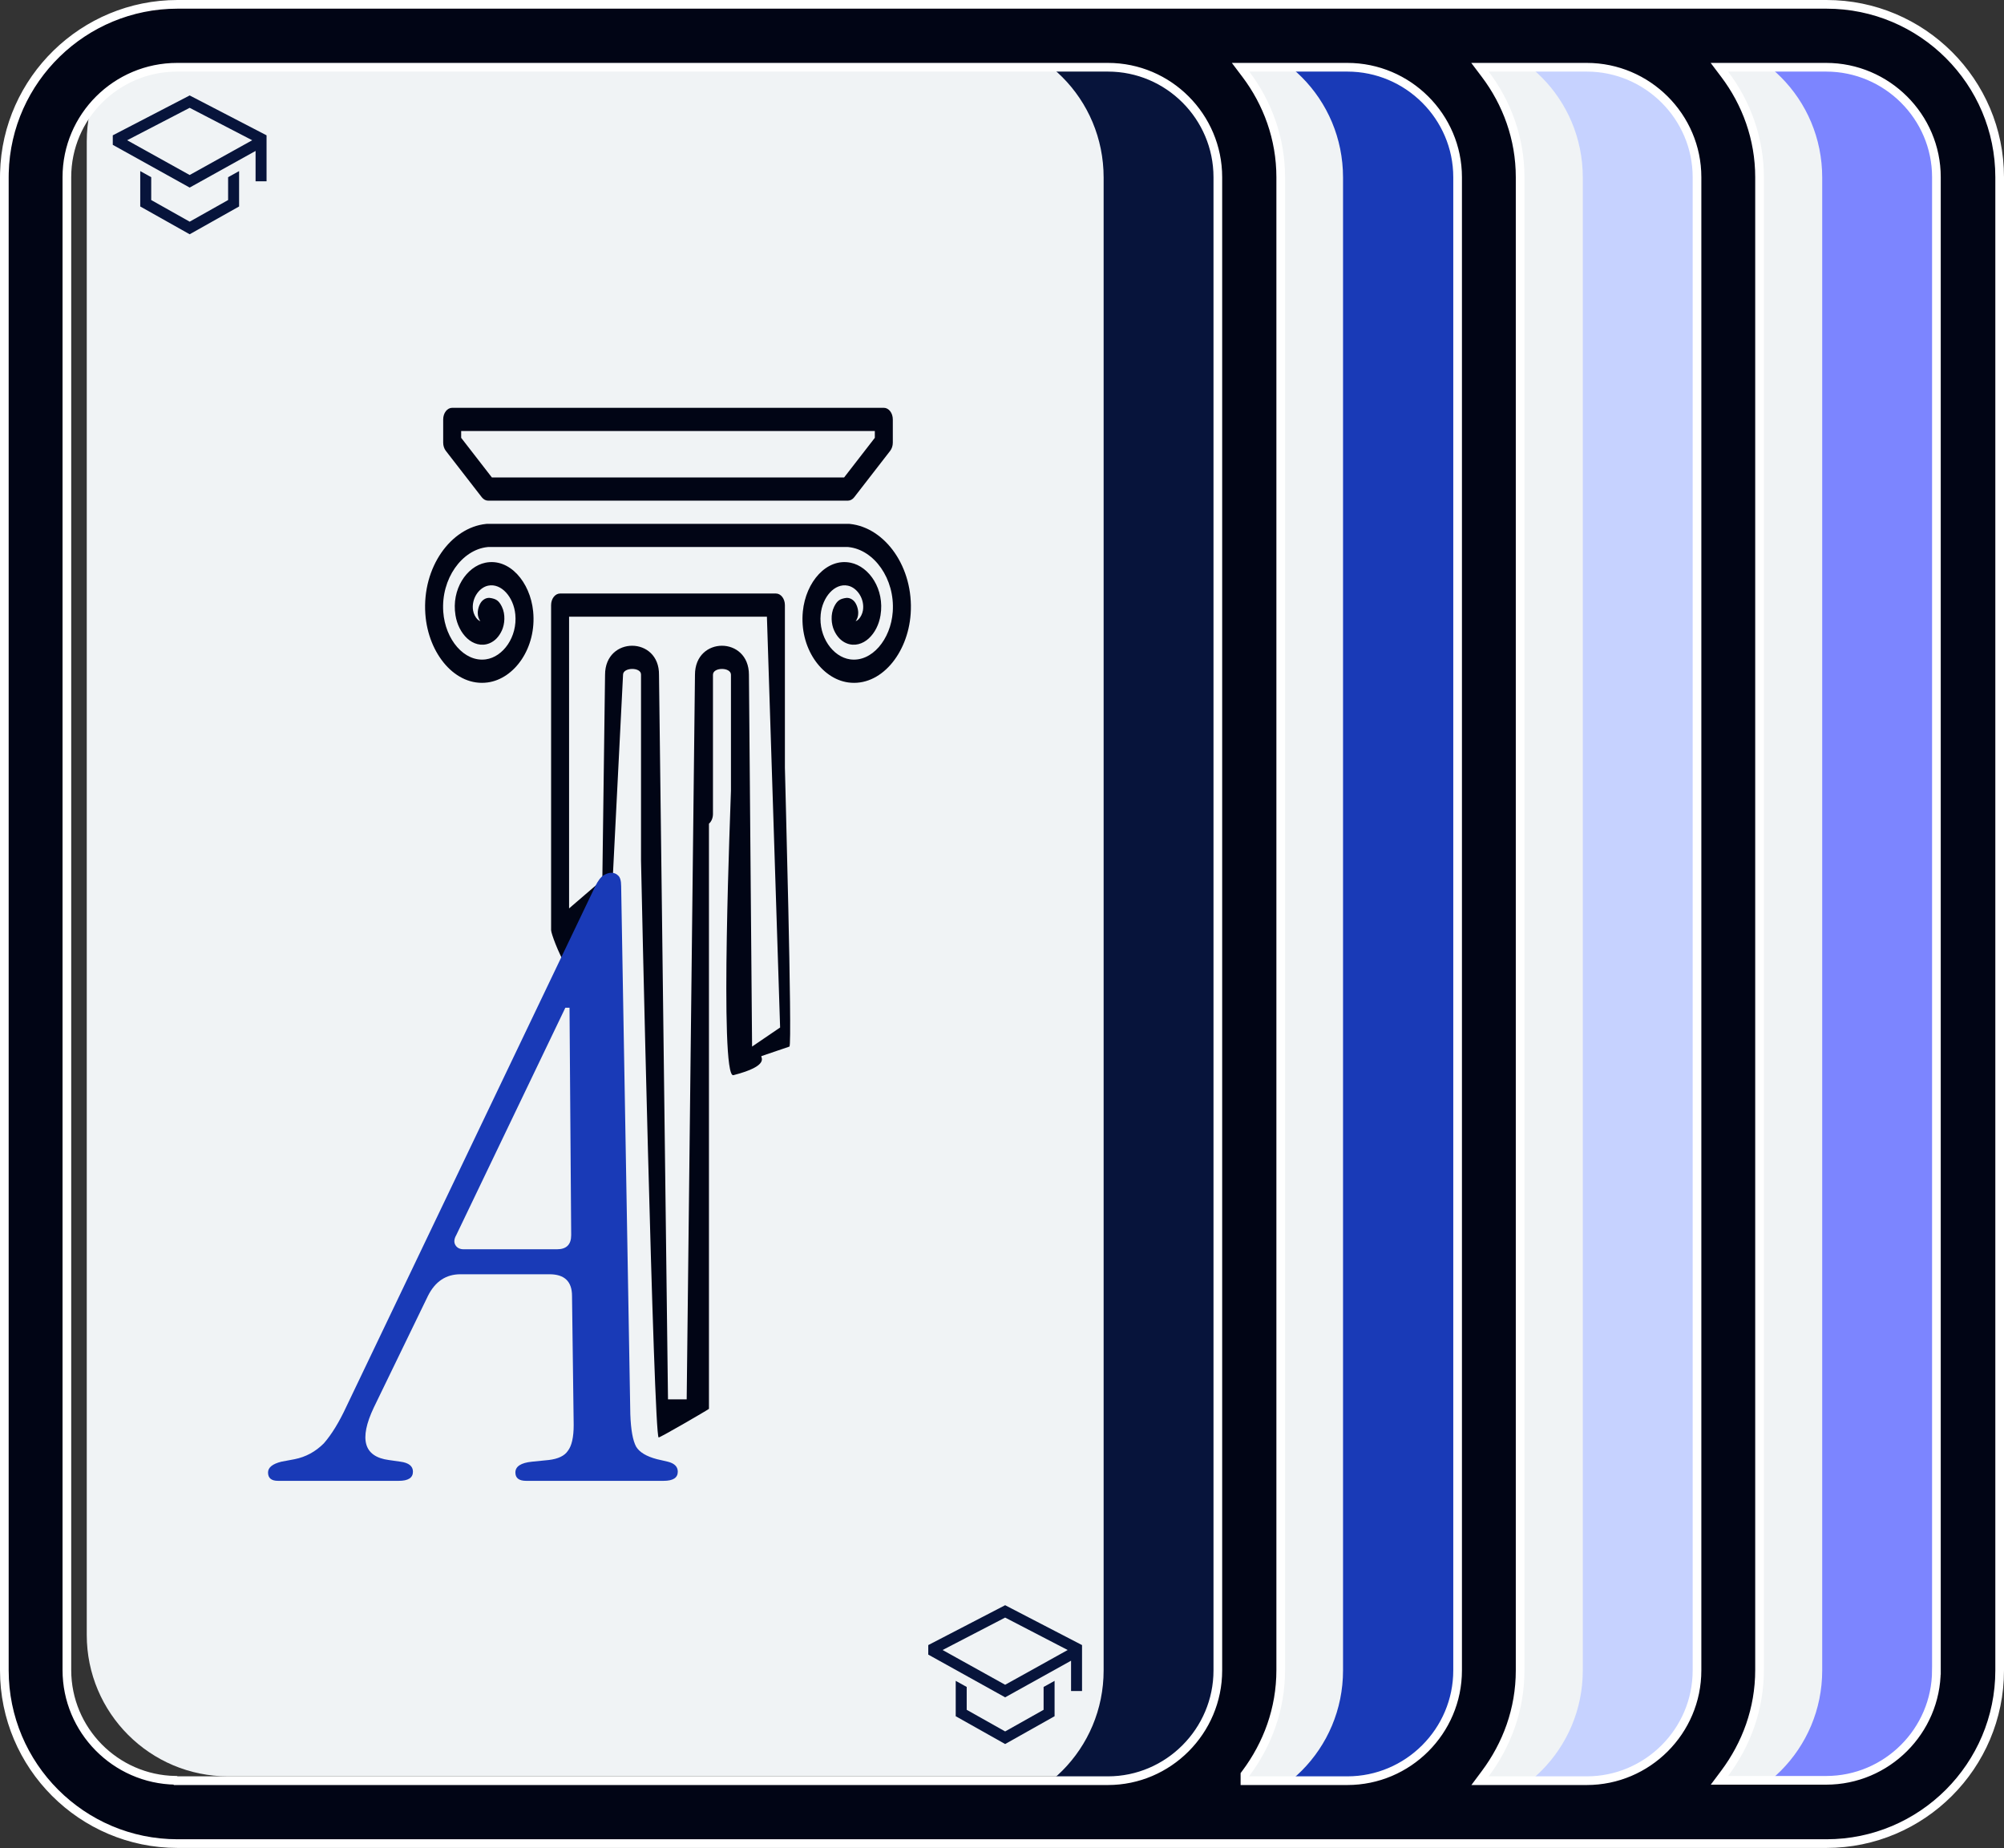 <svg width="231" height="213" viewBox="0 0 231 213" fill="none" xmlns="http://www.w3.org/2000/svg">
<rect x="0" y="0" width="231" height="213" fill="#333333" stroke="none"/>
<path fill-rule="evenodd" clip-rule="evenodd" d="M182.944 4.125V208.808H210.54C219.574 208.808 226.834 201.548 226.834 192.473V20.419C226.834 11.385 219.574 4.084 210.54 4.084H182.944V4.125Z" fill="#F0F3F5"/>
<path fill-rule="evenodd" clip-rule="evenodd" d="M155.348 4.125V208.808H182.944C191.978 208.808 199.279 201.548 199.279 192.473V20.419C199.279 11.385 191.978 4.084 182.944 4.084H155.348V4.125Z" fill="#F0F3F5"/>
<path fill-rule="evenodd" clip-rule="evenodd" d="M127.752 4.125V208.808H155.348C164.382 208.808 171.642 201.548 171.642 192.473V20.419C171.642 11.385 164.382 4.084 155.348 4.084H127.752V4.125Z" fill="#F0F3F5"/>
<path d="M26.294 0H133.585C142.578 0 149.879 7.301 149.879 16.294V188.389C149.879 197.381 142.578 204.724 133.544 204.724H26.294C17.302 204.724 10 197.423 10 188.43V16.294C10 7.301 17.302 0 26.294 0Z" fill="#F0F3F5"/>
<path fill-rule="evenodd" clip-rule="evenodd" d="M193.752 4.125C202.785 4.125 210.045 11.385 210.045 20.46V192.514C210.045 201.548 202.785 208.849 193.752 208.849H210.54C219.574 208.849 226.834 201.589 226.834 192.514V20.419C226.834 11.385 219.574 4.084 210.54 4.084H193.752V4.125Z" fill="#7C85FF"/>
<path fill-rule="evenodd" clip-rule="evenodd" d="M166.155 4.125C175.189 4.125 182.449 11.385 182.449 20.46V192.514C182.449 201.548 175.189 208.849 166.155 208.849H182.944C191.978 208.849 199.279 201.589 199.279 192.514V20.419C199.279 11.385 192.019 4.084 182.944 4.084H166.155V4.125Z" fill="#C6D2FF"/>
<path fill-rule="evenodd" clip-rule="evenodd" d="M138.518 4.125C147.551 4.125 154.811 11.385 154.811 20.46V192.514C154.811 201.548 147.551 208.849 138.518 208.849H155.306C164.34 208.849 171.641 201.589 171.641 192.514V20.419C171.641 11.385 164.381 4.084 155.306 4.084H138.518V4.125Z" fill="#193AB7"/>
<path fill-rule="evenodd" clip-rule="evenodd" d="M110.921 4.125C119.955 4.125 127.215 11.385 127.215 20.46V192.514C127.215 201.548 119.955 208.849 110.921 208.849H127.71C136.744 208.849 144.004 201.589 144.004 192.514V20.419C144.004 11.385 136.744 4.084 127.71 4.084H110.921V4.125Z" fill="#07143B"/>
<path d="M20.46 0.5H210.54C221.567 0.5 230.5 9.435 230.5 20.419V192.514C230.5 203.539 221.526 212.474 210.54 212.474H20.46C9.435 212.474 0.5 203.499 0.5 192.514V20.419L0.507 19.905C0.782 9.158 9.646 0.5 20.46 0.5ZM20.419 7.75C13.421 7.75 7.709 13.417 7.709 20.419V192.473C7.709 199.402 13.305 205.067 20.209 205.18L20.253 205.224H127.71C134.67 205.224 140.379 199.512 140.379 192.514V20.419C140.379 13.461 134.711 7.75 127.71 7.75H20.419ZM143.605 8.552C146.101 11.854 147.629 15.957 147.629 20.419V192.473C147.629 196.975 146.102 201.038 143.604 204.383L143.504 204.517V205.224H155.307C162.307 205.223 168.017 199.513 168.017 192.514V20.419C168.017 13.459 162.306 7.75 155.307 7.75H142.999L143.605 8.552ZM171.201 8.552C173.698 11.854 175.225 15.957 175.225 20.419V192.514C175.225 197.016 173.698 201.08 171.199 204.425L170.603 205.224H182.903C189.902 205.224 195.613 199.514 195.613 192.514V20.419C195.613 13.459 189.901 7.75 182.903 7.75H170.595L171.201 8.552ZM198.798 8.552C201.294 11.854 202.822 15.957 202.822 20.419V192.473C202.821 196.975 201.295 201.038 198.796 204.383L198.198 205.183H210.499C217.485 205.182 223.186 199.495 223.208 192.514H223.209V20.419C223.209 13.459 217.498 7.75 210.499 7.75H198.192L198.798 8.552Z" fill="#010515" stroke="white"/>
<path d="M56.026 60.383C51.976 60.799 48.651 65.377 49.029 70.755C49.355 75.371 52.517 79.159 56.218 78.652C59.322 78.228 61.867 74.641 61.456 70.465C61.121 67.073 58.719 64.284 55.946 64.854C53.792 65.296 52.012 67.923 52.503 70.911C52.681 71.994 53.163 72.933 53.849 73.571C54.535 74.208 55.491 74.52 56.423 74.138C57.033 73.887 57.52 73.384 57.851 72.661C58.181 71.937 58.288 70.81 57.847 69.915C57.491 69.194 57.164 69.051 56.651 68.939C56.395 68.884 56.036 68.863 55.655 69.183C55.274 69.504 55.072 70.166 55.072 70.634C55.068 70.991 55.175 71.336 55.37 71.59C55.268 71.552 55.167 71.499 55.06 71.4C54.81 71.168 54.595 70.746 54.531 70.356C54.311 69.02 55.2 67.716 56.271 67.496C57.794 67.183 59.203 68.82 59.399 70.802C59.654 73.39 58.001 75.717 55.999 75.991C53.517 76.331 51.319 73.699 51.094 70.512C50.825 66.696 53.253 63.352 56.191 63.05C56.217 63.047 56.243 63.046 56.269 63.044H97.731C97.757 63.047 97.783 63.048 97.809 63.05C100.746 63.352 103.175 66.696 102.906 70.513C102.681 73.699 100.483 76.332 98.001 75.992C95.999 75.718 94.346 73.39 94.601 70.803C94.796 68.821 96.205 67.183 97.729 67.497C98.799 67.716 99.689 69.021 99.469 70.356C99.405 70.747 99.189 71.168 98.94 71.4C98.833 71.5 98.732 71.553 98.631 71.591C98.825 71.336 98.932 70.992 98.928 70.634C98.928 70.166 98.726 69.504 98.345 69.184C97.964 68.864 97.605 68.884 97.349 68.94C96.836 69.051 96.509 69.194 96.153 69.916C95.712 70.81 95.819 71.938 96.15 72.661C96.48 73.385 96.967 73.888 97.577 74.138C98.509 74.521 99.465 74.209 100.151 73.571C100.837 72.934 101.319 71.995 101.497 70.912C101.988 67.924 100.207 65.297 98.054 64.854C95.281 64.285 92.879 67.073 92.544 70.466C92.132 74.642 94.679 78.228 97.782 78.653C101.483 79.16 104.645 75.372 104.971 70.756C105.349 65.378 102.024 60.799 97.974 60.383C97.89 60.367 97.812 60.373 97.731 60.371H56.269C56.189 60.365 56.103 60.376 56.026 60.383ZM52.123 47C51.55 47 51.086 47.599 51.086 48.338V51.013C51.086 51.368 51.196 51.708 51.39 51.959L55.536 57.309C55.731 57.56 55.994 57.701 56.269 57.701H97.731C98.006 57.701 98.269 57.56 98.464 57.309L102.61 51.959C102.804 51.708 102.914 51.368 102.914 51.013V48.338C102.914 47.599 102.449 47 101.877 47H52.123ZM53.159 49.675H100.84V50.459L97.301 55.026H56.698L53.159 50.459V49.675ZM64.561 68.402C63.989 68.402 63.525 69.001 63.525 69.74V107.193C63.525 107.932 66.823 116.222 67.308 110.728C67.138 110.875 70.156 112.403 67.308 110.728L68.385 105.235C68.668 104.991 66.352 106.128 70.538 103.037L71.817 77.788C71.817 77.781 71.817 77.773 71.817 77.766C71.817 76.888 73.902 76.863 73.89 77.742C73.89 77.749 73.89 77.757 73.89 77.766V99.168C73.89 99.907 75.35 165.667 75.923 165.667C76.128 165.667 81.551 162.517 81.721 162.37V94.93C82.009 94.682 82.182 94.264 82.183 93.817V77.766C82.183 76.872 84.256 76.872 84.256 77.766V91.142C84.256 91.881 82.886 124.335 84.538 123.914C88.846 122.815 87.625 121.809 87.769 121.716L91 120.617C91.351 120.391 90.475 88.973 90.475 88.466V69.74C90.475 69.001 90.011 68.402 89.439 68.402L64.561 68.402ZM65.598 71.077H88.402L89.923 118.42L86.692 120.617L86.329 77.766C86.329 73.306 80.109 73.306 80.109 77.766L79.154 161.272H77L75.963 77.766V77.789C76.025 73.315 69.745 73.291 69.745 77.766V77.743L69.431 101.397L65.598 104.694L65.598 71.077Z" fill="#010515"/>
<path d="M32.048 170.667C31.28 170.667 30.896 170.347 30.896 169.707C30.896 169.131 31.408 168.715 32.432 168.459L33.968 168.171C35.248 167.915 36.368 167.307 37.328 166.347C38.224 165.323 39.088 163.915 39.92 162.123L68.624 102.122C68.944 101.483 69.264 101.066 69.584 100.874C69.904 100.683 70.192 100.587 70.448 100.587C70.768 100.587 71.024 100.683 71.216 100.874C71.472 101.066 71.6 101.483 71.6 102.122L72.656 162.987C72.72 164.779 72.944 166.027 73.328 166.731C73.712 167.371 74.512 167.851 75.728 168.171L76.976 168.459C77.744 168.651 78.128 169.035 78.128 169.611C78.128 170.315 77.584 170.667 76.496 170.667H60.656C59.824 170.667 59.408 170.347 59.408 169.707C59.408 169.003 60.048 168.587 61.328 168.459L63.248 168.267C64.336 168.139 65.072 167.787 65.456 167.211C65.904 166.635 66.128 165.643 66.128 164.235L65.936 149.355C65.936 147.691 65.072 146.859 63.344 146.859H53.072C51.408 146.859 50.16 147.691 49.328 149.355L43.088 162.219C41.36 165.867 41.936 167.883 44.816 168.267L46.16 168.459C47.12 168.587 47.6 168.971 47.6 169.611C47.6 170.315 47.056 170.667 45.968 170.667H32.048ZM53.456 143.979H64.208C65.296 143.979 65.84 143.435 65.84 142.347L65.648 116.139H65.168L52.592 142.347C52.336 142.795 52.304 143.179 52.496 143.499C52.688 143.819 53.008 143.979 53.456 143.979Z" fill="#193AB7"/>
<path d="M26.294 23.055L21.863 25.548L17.431 23.055V20.421L16.165 19.718V23.795L21.863 27L27.561 23.795V19.718L26.294 20.421V23.055Z" fill="#07143B"/>
<path d="M21.863 11L13 15.596V16.693L21.863 21.617L29.46 17.396V20.893H30.726V15.596L21.863 11ZM28.194 16.651L26.927 17.355L21.863 20.169L16.798 17.355L15.532 16.651L14.655 16.164L21.863 12.426L29.071 16.164L28.194 16.651Z" fill="#07143B"/>
<path d="M120.295 197.055L115.863 199.548L111.432 197.055V194.421L110.165 193.718V197.795L115.863 201L121.561 197.795V193.718L120.295 194.421V197.055Z" fill="#07143B"/>
<path d="M115.863 185L107 189.596V190.693L115.863 195.617L123.46 191.396V194.893H124.726V189.596L115.863 185ZM122.194 190.651L120.928 191.355L115.863 194.169L110.798 191.355L109.532 190.651L108.655 190.164L115.863 186.426L123.071 190.164L122.194 190.651Z" fill="#07143B"/>
</svg>
